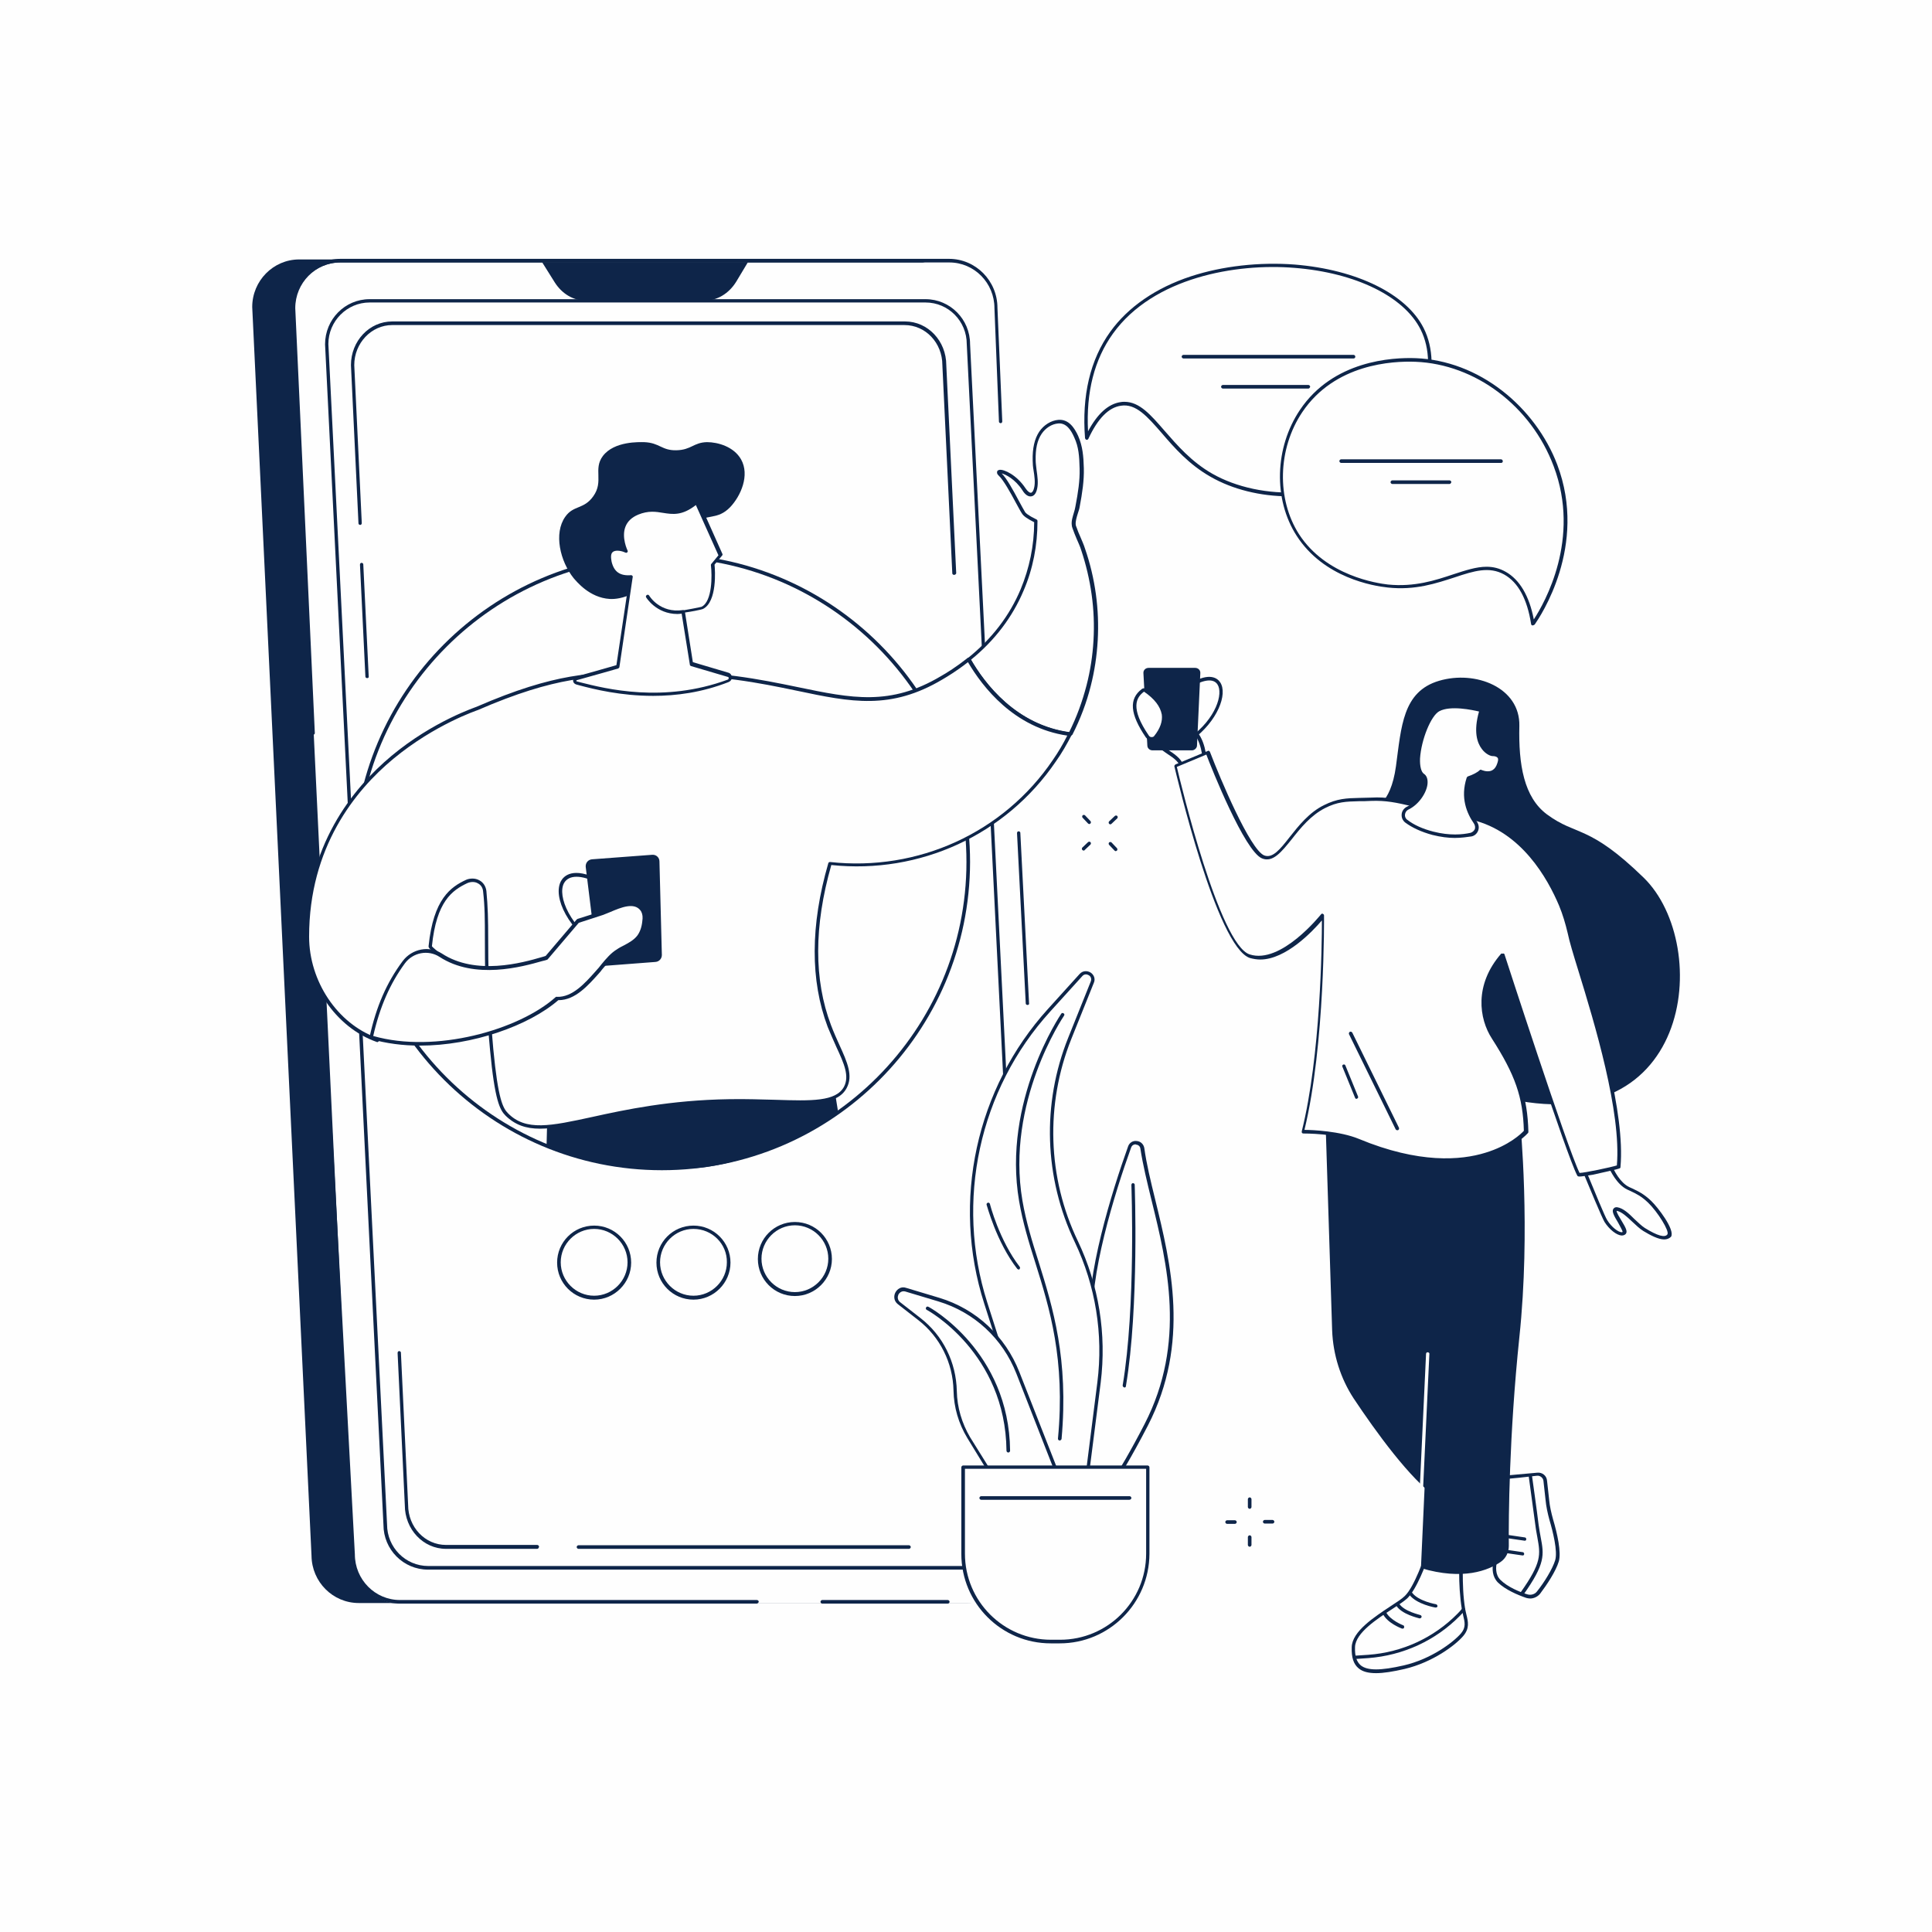 <svg width="500" height="500" viewBox="0 0 500 500" fill="none" xmlns="http://www.w3.org/2000/svg">
<path d="M500 0H0V500H500V0Z" fill="#0E2549"/>
<path d="M500 500H0V0H500V500Z" fill="#FEFEFE"/>
<path d="M287.35 213.351C287.272 213.351 287.116 213.273 287.038 213.195C286.883 213.039 286.883 212.728 287.038 212.572L288.518 211.17C288.674 211.014 288.986 211.014 289.142 211.17C289.297 211.326 289.297 211.637 289.142 211.793L287.662 213.195C287.584 213.273 287.428 213.351 287.35 213.351Z" fill="#0E2549"/>
<path d="M280.418 220.128C280.34 220.128 280.184 220.05 280.106 219.972C279.95 219.816 279.95 219.505 280.106 219.349L281.586 217.947C281.742 217.791 282.053 217.791 282.209 217.947C282.365 218.102 282.365 218.414 282.209 218.57L280.729 219.972C280.651 220.128 280.495 220.128 280.418 220.128Z" fill="#0E2549"/>
<path d="M281.897 213.273C281.82 213.273 281.664 213.195 281.586 213.117L280.184 211.637C280.028 211.482 280.028 211.17 280.184 211.014C280.34 210.858 280.651 210.858 280.807 211.014L282.209 212.494C282.365 212.65 282.365 212.962 282.209 213.117C282.131 213.195 281.975 213.273 281.897 213.273Z" fill="#0E2549"/>
<path d="M288.752 220.284C288.674 220.284 288.518 220.206 288.441 220.128L287.038 218.648C286.883 218.492 286.883 218.18 287.038 218.025C287.194 217.869 287.506 217.869 287.662 218.025L289.064 219.505C289.22 219.66 289.22 219.972 289.064 220.128C288.908 220.206 288.83 220.284 288.752 220.284Z" fill="#0E2549"/>
<path d="M327.31 394.298C327.076 394.298 326.842 394.064 326.842 393.831C326.842 393.597 327.076 393.363 327.31 393.363H329.335C329.568 393.363 329.802 393.597 329.802 393.831C329.802 394.064 329.568 394.298 329.335 394.298H327.31Z" fill="#0E2549"/>
<path d="M317.573 394.376C317.339 394.376 317.105 394.142 317.105 393.909C317.105 393.675 317.339 393.441 317.573 393.441H319.598C319.832 393.441 320.065 393.675 320.065 393.909C320.065 394.142 319.832 394.376 319.598 394.376H317.573Z" fill="#0E2549"/>
<path d="M323.415 390.481C323.181 390.481 322.948 390.248 322.948 390.014V387.989C322.948 387.755 323.181 387.521 323.415 387.521C323.649 387.521 323.882 387.755 323.882 387.989V390.014C323.882 390.248 323.649 390.481 323.415 390.481Z" fill="#0E2549"/>
<path d="M323.415 400.296C323.181 400.296 322.948 400.062 322.948 399.829V397.803C322.948 397.57 323.181 397.336 323.415 397.336C323.649 397.336 323.882 397.57 323.882 397.803V399.829C323.882 400.062 323.649 400.296 323.415 400.296Z" fill="#0E2549"/>
<path d="M355.273 209.223C355.273 209.223 359.869 208.599 361.271 198.317C362.673 188.036 362.985 179 372.41 176.196C381.835 173.391 393.441 177.909 393.208 187.88C392.974 197.85 394.376 206.341 400.374 210.781C408.085 216.467 411.123 213.273 425.378 227.138C443.371 244.664 438.152 297.866 386.197 283.3L355.273 209.223Z" fill="#0E2549"/>
<path d="M368.048 200.421C368.048 200.421 369.606 202.134 372.799 201.511L368.048 200.421Z" fill="#FEFEFE"/>
<path d="M371.475 202.134C368.983 202.134 367.736 200.81 367.736 200.732C367.581 200.576 367.581 200.265 367.736 200.109C367.892 199.953 368.204 199.953 368.36 200.109C368.437 200.187 369.84 201.589 372.722 201.044C372.955 200.966 373.189 201.122 373.267 201.433C373.345 201.667 373.189 201.901 372.877 201.978C372.41 202.056 371.943 202.134 371.475 202.134Z" fill="#0E2549"/>
<path d="M369.216 402.633C369.216 402.633 366.49 410.89 363.842 413.46C361.193 416.031 350.444 420.938 350.288 426.312C350.132 432.544 353.793 433.712 363.53 431.454C370.541 429.818 376.383 425.534 378.486 423.041C380.355 420.86 379.265 418.991 378.875 416.498C378.33 413.382 378.252 410.189 378.252 406.995V401.776L369.216 402.633Z" fill="#FEFEFE"/>
<path d="M369.606 403.022C369.138 404.502 366.646 411.357 364.153 413.694C363.374 414.395 361.972 415.329 360.414 416.342C356.364 418.99 350.833 422.574 350.678 426.235C350.6 428.571 351.067 430.051 352.158 430.986C353.871 432.388 357.299 432.388 363.374 430.986C370.385 429.35 376.071 425.066 378.096 422.729C379.42 421.172 379.109 419.847 378.642 417.978C378.564 417.51 378.408 417.043 378.33 416.498C377.785 413.148 377.629 409.799 377.629 406.917V402.243L369.606 403.022ZM356.13 433.011C354.105 433.011 352.625 432.622 351.612 431.765C350.288 430.675 349.743 428.961 349.821 426.312C349.899 422.184 355.741 418.445 359.947 415.641C361.505 414.628 362.829 413.772 363.53 413.071C366.101 410.656 368.749 402.555 368.827 402.477C368.905 402.321 369.061 402.165 369.216 402.165L378.096 401.387C378.252 401.387 378.33 401.387 378.408 401.464C378.486 401.542 378.564 401.698 378.564 401.776V406.995C378.564 409.799 378.642 413.148 379.187 416.42C379.265 416.887 379.42 417.433 379.498 417.822C379.966 419.692 380.355 421.405 378.719 423.353C376.694 425.767 370.774 430.207 363.53 431.921C360.492 432.622 358.078 433.011 356.13 433.011Z" fill="#0E2549"/>
<path d="M350.678 429.35C350.444 429.35 350.288 429.195 350.21 428.961C350.21 428.727 350.366 428.493 350.6 428.493L354.105 428.26C362.907 427.637 371.086 423.82 377.162 417.666C378.018 416.809 378.408 416.264 378.408 416.264C378.564 416.108 378.875 416.031 379.031 416.186C379.187 416.342 379.265 416.654 379.109 416.809C379.109 416.809 378.642 417.355 377.785 418.212C371.475 424.599 363.141 428.416 354.105 429.117L350.678 429.35Z" fill="#0E2549"/>
<path d="M371.553 416.031C371.32 416.031 366.646 415.174 364.776 412.759C364.621 412.525 364.699 412.292 364.854 412.136C365.088 411.98 365.322 412.058 365.477 412.214C367.113 414.395 371.631 415.174 371.631 415.174C371.865 415.252 372.021 415.407 372.021 415.719C372.021 415.875 371.787 416.031 371.553 416.031Z" fill="#0E2549"/>
<path d="M367.425 418.835H367.347C367.191 418.757 362.673 417.822 361.271 415.407C361.115 415.174 361.193 414.94 361.427 414.784C361.661 414.628 361.894 414.706 362.05 414.94C363.296 417.043 367.503 417.9 367.581 417.978C367.814 418.056 367.97 418.289 367.892 418.523C367.814 418.679 367.659 418.835 367.425 418.835Z" fill="#0E2549"/>
<path d="M362.985 421.483C362.907 421.483 362.907 421.483 362.829 421.483C362.673 421.405 359.012 420.081 357.844 417.588C357.766 417.355 357.844 417.121 358.078 416.965C358.311 416.887 358.545 416.965 358.701 417.199C359.713 419.302 363.141 420.626 363.141 420.626C363.374 420.704 363.452 420.938 363.374 421.172C363.374 421.405 363.219 421.483 362.985 421.483Z" fill="#0E2549"/>
<path d="M390.092 382.303C390.403 382.303 395.077 381.835 397.803 381.602C398.894 381.524 399.829 382.225 399.907 383.315L400.452 388.222C400.608 389.936 400.997 391.65 401.464 393.363C402.321 396.401 403.645 401.698 402.944 404.035C402.165 406.605 399.751 410.189 398.193 412.214C397.492 413.148 396.246 413.538 395.077 413.148C393.052 412.447 389.858 411.201 387.911 409.254C385.029 406.372 388.145 400.763 388.145 400.763L390.092 382.303Z" fill="#FEFEFE"/>
<path d="M390.481 382.692L388.69 400.763C388.69 400.841 388.69 400.919 388.612 400.919C388.612 400.997 385.652 406.216 388.3 408.864C390.17 410.734 393.441 412.058 395.233 412.603C396.168 412.915 397.258 412.603 397.803 411.824C399.673 409.487 401.776 406.06 402.477 403.801C403.178 401.464 401.854 396.245 400.997 393.363C400.53 391.65 400.14 389.858 399.984 388.145L399.439 383.237C399.361 382.458 398.582 381.835 397.803 381.913C393.909 382.38 391.416 382.614 390.481 382.692ZM396.012 413.694C395.7 413.694 395.311 413.616 394.999 413.538C392.74 412.759 389.625 411.435 387.677 409.565C384.717 406.605 387.366 401.387 387.755 400.608L389.625 382.225C389.625 381.991 389.858 381.835 390.092 381.835C390.326 381.835 393.208 381.524 397.803 381.134C399.128 380.978 400.296 381.913 400.374 383.237L400.919 388.145C401.075 389.858 401.464 391.494 401.932 393.208C403.022 396.869 404.113 401.776 403.412 404.113C402.633 406.683 400.296 410.189 398.582 412.447C397.959 413.226 396.947 413.694 396.012 413.694Z" fill="#0E2549"/>
<path d="M393.831 412.837C393.753 412.837 393.675 412.837 393.597 412.759C393.363 412.603 393.363 412.37 393.519 412.136C399.05 404.346 398.66 402.321 397.881 397.959C397.725 397.024 397.492 395.934 397.336 394.61C396.869 391.26 395.622 382.069 395.622 381.991C395.622 381.757 395.778 381.524 396.012 381.524C396.246 381.524 396.479 381.679 396.479 381.913C396.479 381.991 397.803 391.26 398.193 394.61C398.349 395.856 398.582 396.947 398.738 397.881C399.595 402.399 399.984 404.658 394.22 412.759C394.142 412.759 393.987 412.837 393.831 412.837Z" fill="#0E2549"/>
<path d="M394.61 398.738L389.235 397.959C389.001 397.959 388.846 397.725 388.846 397.492C388.846 397.258 389.079 397.102 389.313 397.102L394.61 397.881C394.843 397.881 394.999 398.115 394.999 398.349C394.999 398.582 394.843 398.738 394.61 398.738Z" fill="#0E2549"/>
<path d="M394.065 402.555L388.69 401.776C388.456 401.776 388.3 401.542 388.3 401.309C388.3 401.075 388.534 400.919 388.768 400.919L394.065 401.698C394.298 401.698 394.454 401.932 394.454 402.165C394.454 402.399 394.298 402.555 394.065 402.555Z" fill="#0E2549"/>
<path d="M388.3 404.269C385.185 406.372 378.719 409.098 367.736 405.826L372.799 294.516L393.441 290.544C393.441 290.544 396.168 318.196 393.208 346.082C390.559 371.475 390.403 393.13 390.481 400.062C390.481 401.776 389.702 403.334 388.3 404.269Z" fill="#0E2549"/>
<path d="M392.507 287.428L343.044 290.232L344.758 344.29C344.991 350.6 346.939 356.753 350.366 361.972C355.974 370.385 364.932 382.848 371.943 387.677C383.081 395.389 392.507 287.428 392.507 287.428Z" fill="#0E2549"/>
<path d="M367.892 385.886C367.659 385.886 367.425 385.652 367.425 385.418L369.061 350.366C369.061 350.132 369.294 349.899 369.528 349.977C369.762 349.977 369.995 350.21 369.917 350.444L368.282 385.496C368.36 385.73 368.126 385.886 367.892 385.886Z" fill="#FEFEFE"/>
<path d="M311.341 198.785C311.653 198.707 311.887 198.473 311.887 198.084C311.887 196.37 311.497 191.151 308.615 188.814C305.11 185.932 302.15 179.311 299.969 180.012C297.866 180.636 302.539 186.4 301.994 187.023C301.449 187.646 300.358 185.465 299.19 183.362C298.021 181.259 299.034 180.791 297.398 180.869C295.062 181.025 293.504 181.415 296.619 188.347C299.579 194.968 305.421 194.734 306.2 199.096C306.278 199.486 306.59 199.72 306.979 199.642L311.341 198.785Z" fill="#FEFEFE"/>
<path d="M297.788 181.337C297.71 181.337 297.554 181.337 297.398 181.337C296.464 181.415 295.763 181.492 295.451 181.96C294.984 182.739 295.451 184.764 296.931 188.113C298.411 191.463 300.67 192.943 302.617 194.267C304.487 195.513 306.122 196.682 306.512 198.941C306.512 199.019 306.59 199.096 306.59 199.096C306.668 199.096 306.668 199.174 306.746 199.096L311.186 198.24C311.263 198.24 311.341 198.084 311.341 198.006C311.341 196.448 310.952 191.307 308.226 189.048C306.668 187.802 305.266 185.854 304.019 184.141C302.539 182.116 300.981 180.012 300.047 180.246C299.891 180.324 299.891 180.324 299.813 180.402C299.579 181.103 300.592 182.972 301.371 184.297C302.306 186.01 302.695 186.633 302.306 187.101C302.15 187.334 301.916 187.412 301.682 187.334C300.981 187.257 300.28 186.088 299.034 183.829L298.8 183.362C298.333 182.427 298.177 181.804 298.099 181.415C298.099 181.337 298.021 181.181 298.021 181.103C297.944 181.337 297.866 181.337 297.788 181.337ZM306.746 200.109C306.512 200.109 306.278 200.031 306.122 199.875C305.889 199.72 305.733 199.408 305.655 199.174C305.344 197.305 303.941 196.292 302.15 195.124C300.203 193.8 297.71 192.086 296.152 188.581C294.438 184.764 294.049 182.661 294.672 181.57C295.217 180.636 296.386 180.558 297.32 180.48C298.489 180.402 298.8 180.558 298.956 181.492C299.034 181.882 299.112 182.427 299.579 183.206L299.813 183.673C300.28 184.452 300.826 185.543 301.293 186.166C301.137 185.777 300.826 185.309 300.67 184.92C299.501 182.817 298.723 181.259 299.112 180.246C299.268 179.935 299.501 179.701 299.891 179.545C301.449 179.078 302.929 181.103 304.876 183.751C306.122 185.387 307.525 187.334 308.927 188.503C311.887 190.918 312.354 196.059 312.354 198.084C312.354 198.629 311.964 199.096 311.419 199.174L306.979 200.031C306.901 200.109 306.823 200.109 306.746 200.109Z" fill="#0E2549"/>
<path d="M415.875 301.215C416.186 301.137 416.498 301.293 416.654 301.605C417.199 302.929 418.835 306.278 421.327 307.525C423.119 308.381 424.677 308.927 426.858 311.03C429.039 313.055 432.778 318.43 431.921 319.754C430.986 321.312 427.87 319.754 425.456 318.274C423.041 316.794 420.704 313.367 418.367 312.977C416.031 312.588 420.938 318.196 420.237 319.053C419.536 319.91 417.043 318.663 415.407 316.015C414.784 315.002 410.967 305.811 409.877 303.007C409.721 302.617 409.955 302.15 410.422 302.072L415.875 301.215Z" fill="#FEFEFE"/>
<path d="M418.289 312.432C418.367 312.432 418.445 312.432 418.523 312.432C420.081 312.666 421.561 314.068 422.963 315.47C423.898 316.327 424.833 317.261 425.689 317.807C428.961 319.832 430.908 320.377 431.531 319.442C432.077 318.585 429.039 313.678 426.546 311.263C424.755 309.55 423.43 308.927 421.95 308.226C421.639 308.07 421.405 307.992 421.094 307.836C418.445 306.512 416.809 303.162 416.186 301.76C416.108 301.682 416.031 301.605 415.953 301.605L410.578 302.461C410.5 302.461 410.422 302.539 410.422 302.617C410.422 302.617 410.344 302.695 410.422 302.851C412.759 308.537 415.407 315.002 415.953 315.781C417.121 317.651 418.757 318.819 419.614 318.897C419.769 318.897 419.847 318.897 419.925 318.819C419.925 318.43 419.146 317.183 418.757 316.404C417.666 314.613 417.121 313.522 417.51 312.899C417.666 312.666 417.9 312.432 418.289 312.432ZM430.675 320.766C429.195 320.766 427.091 319.676 425.3 318.585C424.287 317.962 423.353 317.028 422.418 316.171C421.094 314.924 419.692 313.6 418.445 313.367C418.367 313.367 418.367 313.367 418.367 313.367C418.367 313.834 419.146 315.08 419.614 315.859C420.704 317.651 421.249 318.663 420.782 319.286C420.626 319.52 420.237 319.754 419.692 319.754C418.367 319.676 416.498 318.196 415.252 316.249C414.628 315.236 411.123 306.823 409.643 303.24C409.487 302.929 409.565 302.539 409.721 302.228C409.877 301.916 410.189 301.682 410.5 301.682L415.875 300.826C416.42 300.748 416.887 300.981 417.121 301.527C417.666 302.851 419.224 306.045 421.639 307.213C421.95 307.369 422.184 307.447 422.496 307.602C423.976 308.303 425.456 309.005 427.325 310.796C429.039 312.432 433.557 318.274 432.466 320.065C431.999 320.533 431.376 320.766 430.675 320.766Z" fill="#0E2549"/>
<path d="M367.035 208.522C362.595 207.509 359.402 206.574 354.884 206.808C349.743 207.119 347.095 206.574 342.81 208.677C334.787 212.65 331.594 223.633 326.92 221.686C322.246 219.738 312.588 194.656 312.588 194.656L304.175 198.162C304.175 198.162 314.847 244.586 323.415 247.391C331.983 250.195 342.343 236.875 342.343 236.875C342.343 236.875 342.733 270.525 337.124 292.88C337.124 292.88 345.926 292.803 351.612 295.217C382.069 307.836 394.999 292.88 394.999 292.88C394.843 284.234 392.896 278.314 386.665 268.656C383.237 263.359 382.303 254.868 389.001 247.157C389.001 247.157 405.437 297.944 408.475 303.864C408.709 304.253 418.835 301.994 418.835 301.76C420.47 283.533 408.007 249.572 406.138 241.393C405.593 238.9 404.892 236.408 403.879 234.071C400.763 226.749 393.909 214.675 381.056 211.559L367.035 208.522Z" fill="#FEFEFE"/>
<path d="M389.001 246.767H389.079C389.235 246.767 389.391 246.923 389.391 247.079C389.547 247.546 405.515 296.853 408.786 303.552C410.033 303.552 417.043 302.072 418.445 301.605C419.614 287.74 412.681 264.839 408.475 251.207C407.151 246.923 406.138 243.574 405.749 241.626C405.125 238.978 404.424 236.641 403.49 234.382C400.53 227.372 393.753 215.22 380.978 212.183L366.88 208.989C366.256 208.833 365.711 208.755 365.166 208.599C361.505 207.743 358.701 207.119 354.806 207.275C353.638 207.353 352.625 207.353 351.69 207.353C348.341 207.431 346.082 207.509 342.888 209.145C339.227 211.014 336.579 214.286 334.32 217.168C331.672 220.439 329.413 223.321 326.608 222.153C322.091 220.284 313.522 198.785 312.198 195.28L304.565 198.473C305.577 202.835 315.625 244.508 323.415 247.001C331.516 249.649 341.72 236.797 341.876 236.641C341.954 236.485 342.187 236.408 342.343 236.485C342.499 236.563 342.655 236.719 342.655 236.875C342.655 237.186 342.966 270.291 337.592 292.413C339.617 292.413 346.783 292.725 351.69 294.75C367.269 301.215 378.096 300.28 384.406 298.333C390.559 296.464 393.753 293.348 394.376 292.647C394.142 283.923 392.117 278.159 386.119 268.811C382.77 263.67 381.446 254.868 388.534 246.767C388.768 246.845 388.924 246.767 389.001 246.767ZM408.786 304.487C408.319 304.487 408.241 304.331 408.163 304.175C405.281 298.567 391.027 254.713 388.923 248.092C382.77 255.647 384.094 263.748 387.132 268.422C393.286 277.925 395.311 283.923 395.544 292.88C395.544 292.958 395.544 293.114 395.467 293.192C395.311 293.348 392.117 297.087 385.029 299.19C378.564 301.215 367.503 302.15 351.612 295.607C346.004 293.27 337.358 293.348 337.28 293.348C337.124 293.348 337.046 293.27 336.968 293.192C336.89 293.114 336.89 292.958 336.89 292.803C341.798 273.173 342.109 244.431 342.109 238.199C339.773 240.925 332.84 248.325 326.141 248.325C325.284 248.325 324.35 248.169 323.493 247.936C314.847 245.132 304.409 200.265 303.941 198.395C303.864 198.162 304.019 198.006 304.175 197.85L312.588 194.345C312.665 194.267 312.821 194.267 312.899 194.345C312.977 194.423 313.133 194.501 313.133 194.579C315.781 201.511 323.493 219.816 327.154 221.374C329.335 222.231 331.282 219.816 333.775 216.623C336.112 213.663 338.838 210.235 342.655 208.366C346.082 206.652 348.497 206.574 351.846 206.496C352.781 206.496 353.793 206.418 354.884 206.418C358.857 206.185 361.894 206.886 365.477 207.743C366.023 207.898 366.568 207.976 367.191 208.132L381.29 211.326C394.454 214.441 401.387 226.904 404.424 234.071C405.359 236.33 406.138 238.744 406.683 241.471C407.073 243.418 408.085 246.767 409.41 250.974C413.616 264.839 420.626 287.973 419.38 301.994C419.38 302.384 419.38 302.384 416.732 303.007C415.329 303.318 413.616 303.708 412.214 304.019C410.266 304.331 409.254 304.487 408.786 304.487Z" fill="#0E2549"/>
<path d="M361.583 292.491C361.427 292.491 361.271 292.413 361.193 292.257L349.12 267.643C349.042 267.409 349.12 267.176 349.354 267.02C349.587 266.942 349.821 267.02 349.977 267.253L362.05 291.868C362.128 292.102 362.05 292.335 361.816 292.491C361.739 292.491 361.661 292.491 361.583 292.491Z" fill="#0E2549"/>
<path d="M351.067 284.39C350.911 284.39 350.756 284.312 350.678 284.079L347.406 276.055C347.328 275.822 347.406 275.588 347.64 275.51C347.874 275.432 348.107 275.51 348.185 275.744L351.457 283.767C351.535 284.001 351.457 284.234 351.223 284.312C351.145 284.312 351.067 284.39 351.067 284.39Z" fill="#0E2549"/>
<path d="M308.459 194.189H298.255C297.554 194.189 296.931 193.644 296.931 192.943L295.918 174.248C295.84 173.469 296.464 172.846 297.243 172.846H309.316C310.095 172.846 310.718 173.469 310.64 174.248L309.783 192.943C309.783 193.566 309.16 194.189 308.459 194.189Z" fill="#0E2549"/>
<path d="M308.303 191.619C308.148 191.619 307.992 191.541 307.914 191.463C307.758 191.229 307.836 190.995 307.992 190.84C314.691 186.01 316.638 179.467 315.08 177.13C314.068 175.573 311.653 175.806 308.459 177.676C308.226 177.831 307.992 177.754 307.836 177.52C307.68 177.286 307.758 177.053 307.992 176.897C313.211 173.781 315.158 175.65 315.781 176.585C317.806 179.623 315.08 186.711 308.459 191.541C308.459 191.541 308.381 191.619 308.303 191.619Z" fill="#0E2549"/>
<path d="M296.931 190.606C292.335 183.829 293.192 180.636 295.763 178.61C295.918 178.455 296.152 178.455 296.308 178.61C301.371 182.116 302.617 186.166 298.956 190.684C298.489 191.385 297.398 191.307 296.931 190.606Z" fill="#FEFEFE"/>
<path d="M296.074 179C294.049 180.48 292.413 183.206 297.32 190.372C297.476 190.606 297.71 190.762 298.021 190.762C298.333 190.762 298.567 190.684 298.723 190.45C300.28 188.503 300.904 186.633 300.67 184.92C300.28 182.817 298.8 180.869 296.074 179ZM298.021 191.619C297.944 191.619 297.944 191.619 298.021 191.619C297.398 191.619 296.931 191.307 296.542 190.84C292.413 184.764 292.102 180.869 295.529 178.299C295.84 178.065 296.23 178.065 296.619 178.299C299.579 180.324 301.215 182.505 301.527 184.842C301.838 186.867 301.059 188.892 299.424 191.073C299.034 191.385 298.489 191.619 298.021 191.619Z" fill="#0E2549"/>
<path d="M368.282 200.654C365.166 198.473 368.749 185.465 372.254 183.596C375.837 181.648 383.315 183.751 383.315 183.751C380.511 192.865 385.496 195.124 386.197 195.124C386.898 195.124 389.079 195.28 387.755 198.24C386.353 201.2 383.237 199.564 383.237 199.564C382.614 200.109 381.446 200.732 379.966 201.277C378.252 206.418 380.121 210.469 381.757 212.728C382.614 213.896 381.991 215.532 380.589 215.844C378.408 216.389 374.981 216.7 370.696 215.532C367.425 214.675 365.244 213.507 363.842 212.416C362.673 211.482 362.829 209.612 364.231 209.067C367.97 207.431 370.385 202.056 368.282 200.654Z" fill="#FEFEFE"/>
<path d="M368.515 200.265C369.216 200.732 369.528 201.589 369.45 202.757C369.294 205.016 367.269 208.21 364.465 209.534C363.998 209.768 363.686 210.235 363.608 210.781C363.53 211.326 363.764 211.871 364.231 212.183C365.945 213.507 368.204 214.519 370.93 215.22C375.214 216.311 378.486 215.999 380.589 215.532C381.056 215.376 381.446 215.065 381.679 214.597C381.835 214.13 381.757 213.585 381.446 213.117C379.654 210.547 377.863 206.496 379.576 201.277C379.654 201.122 379.732 201.044 379.81 200.966C381.212 200.499 382.38 199.875 382.926 199.33C383.081 199.174 383.237 199.174 383.393 199.252C383.393 199.252 384.717 199.875 385.886 199.486C386.509 199.252 386.976 198.785 387.288 198.084C387.677 197.149 387.833 196.526 387.599 196.136C387.366 195.825 386.898 195.669 386.197 195.669C385.808 195.669 384.484 195.202 383.471 193.8C382.303 192.242 381.29 189.36 382.77 184.141C381.134 183.751 375.37 182.505 372.488 184.063C370.307 185.231 367.814 191.463 367.503 196.292C367.425 198.317 367.814 199.797 368.515 200.265ZM376.46 216.856C374.825 216.856 372.877 216.623 370.696 216.077C367.814 215.298 365.478 214.208 363.686 212.884C362.985 212.338 362.673 211.559 362.751 210.703C362.829 209.846 363.374 209.145 364.153 208.755C366.646 207.587 368.437 204.705 368.671 202.757C368.749 202.212 368.671 201.511 368.126 201.122C367.113 200.421 366.646 198.707 366.724 196.214C366.957 191.541 369.45 184.686 372.176 183.284C375.837 181.337 383.237 183.362 383.549 183.44C383.627 183.44 383.783 183.518 383.783 183.673C383.86 183.751 383.86 183.907 383.783 183.985C382.303 188.97 383.159 191.697 384.172 193.176C385.029 194.423 386.119 194.812 386.275 194.812C387.599 194.812 388.145 195.28 388.456 195.747C388.846 196.448 388.768 197.383 388.222 198.551C387.755 199.486 387.132 200.109 386.275 200.421C385.107 200.81 383.86 200.421 383.393 200.265C382.692 200.81 381.679 201.355 380.433 201.823C378.875 206.574 380.589 210.313 382.225 212.65C382.692 213.351 382.848 214.208 382.536 214.987C382.225 215.766 381.602 216.311 380.823 216.467C379.654 216.623 378.252 216.856 376.46 216.856Z" fill="#0E2549"/>
<path d="M281.196 113.258C280.573 105.702 281.196 94.953 287.662 85.995C305.577 61.147 357.844 64.808 368.048 85.06C373.189 95.342 367.659 110.142 359.324 118.243C347.017 130.316 326.219 130.16 313.522 122.916C301.449 116.062 297.71 103.209 289.998 104.456C285.714 105.157 282.91 109.752 281.196 113.258Z" fill="#FEFEFE"/>
<path d="M291.011 103.988C294.906 103.988 297.788 107.338 301.371 111.466C304.642 115.205 308.303 119.489 313.756 122.605C326.063 129.615 346.861 129.849 359.012 118.009C367.113 110.064 372.722 95.342 367.659 85.294C363.374 76.725 350.833 70.572 335.021 69.325C319.832 68.079 298.489 71.818 288.051 86.306C283.222 93.005 281.041 101.496 281.586 111.622C284.001 107.104 286.805 104.533 289.998 104.066C290.31 103.988 290.699 103.988 291.011 103.988ZM333.541 128.447C326.219 128.447 318.975 126.655 313.289 123.384C307.68 120.19 303.941 115.906 300.67 112.089C296.931 107.805 293.971 104.378 290.076 105.001C286.883 105.468 284.079 108.35 281.664 113.569C281.586 113.725 281.352 113.881 281.196 113.803C280.963 113.803 280.885 113.569 280.807 113.413C279.95 102.352 282.131 93.083 287.35 85.839C291.946 79.452 299.19 74.466 308.226 71.507C316.327 68.858 325.907 67.768 335.099 68.469C351.223 69.793 363.997 76.102 368.437 84.904C373.734 95.42 368.126 110.375 359.558 118.632C353.793 124.241 345.615 127.746 336.501 128.369C335.566 128.369 334.554 128.447 333.541 128.447Z" fill="#0E2549"/>
<path d="M350.288 92.772H306.278C306.045 92.772 305.811 92.538 305.811 92.304C305.811 92.07 306.045 91.837 306.278 91.837H350.288C350.522 91.837 350.756 92.07 350.756 92.304C350.756 92.616 350.522 92.772 350.288 92.772Z" fill="#0E2549"/>
<path d="M338.604 100.561H316.482C316.249 100.561 316.015 100.327 316.015 100.093C316.015 99.86 316.249 99.626 316.482 99.626H338.604C338.838 99.626 339.072 99.86 339.072 100.093C338.994 100.327 338.838 100.561 338.604 100.561Z" fill="#0E2549"/>
<path d="M396.635 161.396C397.725 159.838 410.344 141.455 402.477 120.424C396.947 105.702 382.77 93.784 366.334 93.161C363.53 93.083 346.082 92.382 336.657 106.325C330.347 115.75 329.646 128.836 335.8 138.417C343.122 149.79 357.065 151.425 359.09 151.581C373.578 153.061 381.524 143.714 389.469 148.232C394.298 151.036 396.012 157.19 396.635 161.396Z" fill="#FEFEFE"/>
<path d="M384.717 146.674C386.431 146.674 388.067 147.063 389.702 147.998C393.286 150.023 395.778 154.23 396.947 160.305C399.751 156.021 409.176 139.43 402.088 120.657C396.246 105.079 381.835 94.251 366.334 93.628C360.336 93.395 345.459 94.174 337.046 106.637C330.659 116.14 330.347 129.148 336.189 138.261C343.2 149.089 356.52 150.958 359.168 151.27C366.101 151.971 371.475 150.179 376.149 148.621C379.265 147.609 382.069 146.674 384.717 146.674ZM396.635 161.863H396.557C396.401 161.785 396.246 161.707 396.246 161.474C395.233 155.009 392.896 150.724 389.313 148.699C385.418 146.518 381.446 147.764 376.538 149.4C371.709 150.958 366.256 152.828 359.168 152.049C355.429 151.659 342.577 149.556 335.566 138.651C329.491 129.226 329.88 115.828 336.423 106.091C344.991 93.317 360.259 92.46 366.412 92.694C374.357 93.005 382.147 95.965 388.846 101.184C395.155 106.091 400.218 112.868 403.022 120.268C410.967 141.299 398.582 159.604 397.18 161.63C396.947 161.785 396.791 161.863 396.635 161.863Z" fill="#0E2549"/>
<path d="M388.456 119.801H347.095C346.861 119.801 346.627 119.567 346.627 119.333C346.627 119.1 346.861 118.866 347.095 118.866H388.456C388.69 118.866 388.923 119.1 388.923 119.333C388.923 119.645 388.768 119.801 388.456 119.801Z" fill="#0E2549"/>
<path d="M375.136 125.253H360.336C360.103 125.253 359.869 125.019 359.869 124.786C359.869 124.552 360.103 124.318 360.336 124.318H375.136C375.37 124.318 375.604 124.552 375.604 124.786C375.526 125.019 375.37 125.253 375.136 125.253Z" fill="#0E2549"/>
<path d="M92.849 414.862H250.351C257.049 414.862 262.502 409.332 262.502 402.555L247.079 79.452C247.079 72.675 241.626 67.144 234.928 67.144H77.426C70.728 67.144 65.275 72.675 65.275 79.452L80.62 402.633C80.698 409.41 86.15 414.862 92.849 414.862Z" fill="#0E2549"/>
<path d="M103.521 414.94H261.022C267.721 414.94 273.173 409.487 273.173 402.711L257.828 80.153C257.828 73.376 252.376 67.923 245.677 67.923H88.098C81.399 67.923 75.946 73.376 75.946 80.153L91.369 402.711C91.369 409.487 96.822 414.94 103.521 414.94Z" fill="#FEFEFE"/>
<path d="M245.287 415.018H212.806C212.572 415.018 212.338 414.784 212.338 414.551C212.338 414.317 212.572 414.083 212.806 414.083H245.287C245.521 414.083 245.755 414.317 245.755 414.551C245.755 414.784 245.521 415.018 245.287 415.018Z" fill="#0E2549"/>
<path d="M195.825 415.018H103.521C96.588 415.018 90.98 409.332 90.98 402.321L85.138 293.114C85.138 292.88 85.294 292.647 85.527 292.647C85.761 292.647 85.995 292.803 85.995 293.036L91.837 402.243C91.837 408.786 97.056 414.083 103.521 414.083H195.903C196.136 414.083 196.37 414.317 196.37 414.551C196.292 414.784 196.059 415.018 195.825 415.018Z" fill="#0E2549"/>
<path d="M81.087 190.139C80.854 190.139 80.62 189.983 80.62 189.749L75.557 79.685C75.557 72.675 81.165 66.989 88.098 66.989H245.599C252.532 66.989 258.14 72.675 258.14 79.685L259.386 109.051C259.386 109.285 259.23 109.519 258.997 109.519C258.763 109.519 258.529 109.363 258.529 109.129L257.361 79.763C257.361 73.22 252.142 67.923 245.677 67.923H88.098C81.633 67.923 76.414 73.22 76.414 79.763L81.477 189.749C81.477 189.905 81.321 190.139 81.087 190.139Z" fill="#0E2549"/>
<path d="M110.765 405.749H254.635C260.788 405.749 265.696 400.763 265.696 394.532L250.506 89.033C250.506 82.879 245.521 77.816 239.445 77.816H95.653C89.5 77.816 84.593 82.801 84.593 89.033L99.704 394.532C99.704 400.763 104.689 405.749 110.765 405.749Z" fill="#FEFEFE"/>
<path d="M95.653 78.283C89.811 78.283 84.982 83.113 84.982 89.033L100.171 394.532C100.171 400.452 104.923 405.281 110.843 405.281H254.713C260.555 405.281 265.384 400.452 265.384 394.532L250.195 89.033C250.195 83.113 245.443 78.283 239.523 78.283H95.653ZM254.635 406.216H110.765C104.378 406.216 99.237 400.997 99.237 394.61L84.125 89.111C84.125 82.645 89.266 77.426 95.653 77.426H239.523C245.911 77.426 251.052 82.645 251.052 89.033L266.241 394.532C266.163 400.997 261.022 406.216 254.635 406.216Z" fill="#0E2549"/>
<path d="M95.03 175.495C94.797 175.495 94.563 175.339 94.563 175.105L93.161 146.129C93.161 145.895 93.317 145.661 93.55 145.661C93.784 145.661 94.018 145.817 94.018 146.051L95.42 175.027C95.498 175.261 95.342 175.495 95.03 175.495Z" fill="#0E2549"/>
<path d="M246.923 148.777C246.69 148.777 246.456 148.621 246.456 148.388L243.885 94.485C243.885 88.721 239.523 84.125 234.071 84.125H101.496C96.121 84.125 91.681 88.799 91.681 94.485L93.628 135.379C93.628 135.613 93.472 135.847 93.239 135.847C93.005 135.847 92.772 135.691 92.772 135.457L90.824 94.485C90.824 88.254 95.576 83.191 101.496 83.191H234.227C240.146 83.191 244.898 88.254 244.898 94.485L247.468 148.388C247.391 148.543 247.235 148.777 246.923 148.777Z" fill="#0E2549"/>
<path d="M258.296 343.434C258.062 343.434 257.828 343.278 257.828 343.044L255.647 297.632C255.647 297.398 255.803 297.165 256.037 297.165C256.27 297.165 256.504 297.32 256.504 297.554L258.685 342.966C258.763 343.278 258.529 343.434 258.296 343.434Z" fill="#FEFEFE"/>
<path d="M235.239 400.841H149.712C149.478 400.841 149.244 400.608 149.244 400.374C149.244 400.14 149.478 399.907 149.712 399.907H235.239C235.473 399.907 235.706 400.14 235.706 400.374C235.706 400.608 235.473 400.841 235.239 400.841Z" fill="#0E2549"/>
<path d="M139.04 400.841H115.439C109.519 400.841 104.767 395.778 104.767 389.547L102.898 350.132C102.898 349.899 103.053 349.665 103.287 349.665C103.521 349.665 103.754 349.821 103.754 350.055L105.624 389.469C105.624 395.233 109.986 399.829 115.439 399.829H139.04C139.274 399.829 139.508 400.062 139.508 400.296C139.43 400.608 139.274 400.841 139.04 400.841Z" fill="#0E2549"/>
<path d="M193.566 67.846L190.528 72.909C188.659 75.946 185.621 77.816 182.271 77.816H151.659C148.388 77.816 145.428 76.024 143.558 73.064L140.287 67.846H193.566Z" fill="#0E2549"/>
<path d="M265.929 260.087C265.696 260.087 265.462 259.931 265.462 259.698L263.203 215.61C263.203 215.376 263.359 215.143 263.592 215.143C263.826 215.143 264.06 215.298 264.06 215.532L266.319 259.62C266.397 259.854 266.241 260.087 265.929 260.087Z" fill="#0E2549"/>
<path d="M250.584 223.166C250.584 266.942 215.065 302.461 171.288 302.461C127.512 302.461 91.993 266.942 91.993 223.166C91.993 179.389 127.512 143.87 171.288 143.87C215.065 143.87 250.584 179.311 250.584 223.166Z" fill="#FEFEFE"/>
<path d="M171.288 144.259C127.824 144.259 92.46 179.623 92.46 223.088C92.46 266.552 127.824 301.916 171.288 301.916C214.753 301.916 250.117 266.552 250.117 223.088C250.117 179.701 214.753 144.259 171.288 144.259ZM171.288 302.851C127.356 302.851 91.525 267.098 91.525 223.088C91.525 179.156 127.278 143.325 171.288 143.325C215.22 143.325 251.052 179.078 251.052 223.088C250.974 267.098 215.22 302.851 171.288 302.851Z" fill="#0E2549"/>
<path d="M215.376 278.314L141.689 282.443C141.689 282.443 141.689 288.908 141.455 296.308C151.971 301.449 163.655 302.461 176.118 302.461C191.151 302.461 205.016 295.217 216.934 287.973L215.376 278.314Z" fill="#0E2549"/>
<path d="M277.847 135.847C277.691 134.367 278.548 132.653 278.86 131.173C279.483 127.902 280.106 124.552 279.95 121.281C279.872 118.321 279.716 115.672 278.548 113.024C277.691 111.232 276.367 108.895 273.874 109.129C272.005 109.285 270.369 110.453 269.357 112.011C267.954 114.114 267.643 116.685 267.721 119.177C267.799 121.436 268.578 124.163 268.11 126.344C267.565 128.68 266.241 128.447 265.072 126.655C262.112 122.06 257.205 121.203 258.919 122.838C260.632 124.474 263.748 130.939 264.917 132.731C265.306 133.354 266.63 134.133 268.11 134.912C268.11 139.118 267.565 145.661 264.605 152.75C261.022 161.162 255.414 167.004 250.74 170.743C254.557 177.364 262.814 188.269 276.99 190.061C279.015 186.088 280.573 181.882 281.664 177.52C283.611 169.808 284.078 161.785 282.988 153.918C282.443 149.945 281.508 146.051 280.262 142.234C279.639 140.287 278.704 138.495 278.003 136.548C277.925 136.236 277.925 136.002 277.847 135.847Z" fill="#FEFEFE"/>
<path d="M251.285 170.743C254.946 177.13 263.047 187.568 276.679 189.515C278.626 185.621 280.106 181.57 281.196 177.364C283.144 169.808 283.611 161.707 282.521 153.918C281.975 149.945 281.041 146.051 279.794 142.312C279.483 141.299 279.015 140.365 278.626 139.43C278.236 138.495 277.847 137.56 277.535 136.626C277.458 136.392 277.38 136.158 277.38 135.925C277.224 134.834 277.613 133.744 277.925 132.653C278.081 132.108 278.236 131.64 278.314 131.095C279.015 127.434 279.483 124.396 279.405 121.281C279.327 118.087 279.171 115.672 278.003 113.18C277.224 111.388 275.978 109.363 273.797 109.597C272.161 109.752 270.603 110.765 269.59 112.245C268.422 113.959 267.954 116.217 268.032 119.177C268.032 119.956 268.188 120.813 268.266 121.67C268.5 123.306 268.733 124.942 268.422 126.422C268.11 127.979 267.409 128.369 266.942 128.447C266.163 128.603 265.306 128.057 264.605 126.889C262.736 124.007 260.243 122.761 259.23 122.527C260.477 123.695 262.268 126.967 263.67 129.615C264.293 130.784 264.917 131.874 265.228 132.419C265.384 132.731 266.007 133.354 268.266 134.445C268.422 134.523 268.5 134.678 268.5 134.834C268.5 141.143 267.331 147.219 264.917 152.828C262.035 159.682 257.439 165.758 251.285 170.743ZM276.99 190.45C262.424 188.581 254.089 177.442 250.351 170.899C250.273 170.743 250.273 170.432 250.428 170.354C256.66 165.368 261.256 159.371 264.138 152.516C266.397 147.063 267.643 141.221 267.643 135.146C265.929 134.289 264.917 133.588 264.527 132.965C264.138 132.419 263.592 131.329 262.891 130.083C261.567 127.59 259.698 124.241 258.529 123.15C258.374 122.994 257.906 122.605 258.062 122.06C258.062 121.904 258.218 121.67 258.685 121.592C259.854 121.436 263.125 122.916 265.384 126.344C266.007 127.278 266.552 127.59 266.864 127.512C267.176 127.434 267.487 126.967 267.643 126.188C267.954 124.864 267.721 123.228 267.487 121.748C267.331 120.891 267.253 119.956 267.253 119.177C267.176 116.062 267.721 113.569 268.967 111.7C270.136 109.986 272.005 108.818 273.874 108.662C276.601 108.428 278.081 110.765 279.015 112.79C280.184 115.439 280.418 118.087 280.495 121.203C280.573 124.396 280.106 127.512 279.405 131.251C279.327 131.796 279.093 132.341 278.938 132.887C278.626 133.899 278.314 134.912 278.392 135.769C278.392 135.925 278.47 136.158 278.548 136.314C278.86 137.249 279.249 138.184 279.639 139.04C280.028 139.975 280.495 140.988 280.807 142C282.131 145.817 283.066 149.79 283.611 153.762C284.702 161.63 284.234 169.886 282.287 177.52C281.196 181.882 279.561 186.166 277.535 190.139C277.302 190.294 277.146 190.45 276.99 190.45Z" fill="#0E2549"/>
<path d="M250.74 170.665C247.78 173.08 245.21 174.56 243.807 175.417C221.218 188.814 207.509 173.469 170.509 174.404C156.956 174.794 147.687 172.846 123.617 183.284C123.617 183.284 79.685 197.383 79.685 242.405C79.685 255.024 88.02 265.696 97.835 269.123C106.559 258.14 109.441 251.908 116.217 249.26C116.14 248.715 111.388 245.521 111.466 244.976C112.634 233.525 116.529 230.254 120.969 228.151C122.994 227.216 125.409 228.384 125.643 230.566C126.655 240.38 125.253 248.169 127.434 271.538C128.68 285.091 130.083 287.116 131.407 288.441C139.975 297.165 154.697 285.481 188.97 284.935C205.25 284.702 215.999 287.116 219.037 281.508C221.218 277.458 217.557 272.628 214.909 265.618C211.637 256.894 209.301 243.418 215.065 223.477C237.888 225.97 260.321 215.766 273.173 196.915C274.731 194.656 276.055 192.398 277.224 189.983C262.814 188.191 254.557 177.286 250.74 170.665Z" fill="#FEFEFE"/>
<path d="M122.293 227.372C122.916 227.372 123.539 227.528 124.085 227.839C125.097 228.384 125.721 229.397 125.876 230.566C126.266 234.616 126.344 238.199 126.344 242.795C126.344 249.416 126.422 257.75 127.668 271.538C128.914 284.546 130.16 286.805 131.485 288.129C136.08 292.803 142.546 291.401 153.295 289.064C161.785 287.194 173.391 284.702 188.737 284.468C193.099 284.39 197.071 284.546 200.576 284.624C210.079 284.935 216.311 285.091 218.414 281.274C219.894 278.47 218.414 275.199 216.467 270.992C215.766 269.434 214.987 267.643 214.208 265.773C209.69 253.778 209.69 239.523 214.364 223.399C214.442 223.166 214.597 223.088 214.831 223.088C237.576 225.58 259.698 215.532 272.472 196.682C273.874 194.656 275.121 192.553 276.211 190.372C262.424 188.347 254.323 177.831 250.506 171.366C247.624 173.625 245.287 175.027 243.963 175.806C230.488 183.829 220.284 181.726 206.263 178.766C196.526 176.741 185.543 174.482 170.432 174.871C168.328 174.949 166.303 174.949 164.356 174.949C153.84 174.949 143.948 174.949 123.695 183.751C123.539 183.829 112.634 187.412 101.807 196.37C91.837 204.627 79.997 219.349 79.997 242.405C79.997 253.934 87.319 264.917 97.523 268.578C99.782 265.696 101.651 263.203 103.365 260.944C107.883 254.868 110.609 251.129 115.361 249.026C114.971 248.637 114.192 248.014 113.569 247.546C111.232 245.677 110.843 245.287 110.921 244.82C112.167 232.669 116.607 229.553 120.657 227.683C121.203 227.45 121.748 227.372 122.293 227.372ZM139.741 292.102C136.158 292.102 133.354 291.167 130.861 288.752C129.382 287.272 128.057 284.935 126.811 271.616C125.487 257.75 125.487 249.416 125.487 242.795C125.487 238.199 125.487 234.616 125.019 230.643C124.942 229.787 124.474 229.008 123.695 228.618C122.916 228.151 121.904 228.151 120.969 228.54C116.996 230.41 112.946 233.292 111.778 244.898C112.011 245.21 113.258 246.222 114.114 246.923C115.984 248.403 116.451 248.871 116.529 249.26C116.529 249.494 116.451 249.649 116.217 249.727C111.388 251.675 108.584 255.414 103.988 261.567C102.274 263.904 100.327 266.475 97.99 269.512C97.835 269.668 97.679 269.746 97.523 269.668C86.852 265.929 79.14 254.557 79.14 242.483C79.14 219.037 91.214 204.082 101.262 195.669C112.167 186.556 123.306 182.972 123.384 182.895C143.792 174.015 153.762 174.015 164.356 174.015C166.303 174.015 168.328 174.015 170.432 173.937C185.621 173.547 196.682 175.806 206.496 177.831C220.361 180.714 230.41 182.817 243.574 174.949C244.976 174.17 247.468 172.613 250.428 170.276C250.506 170.198 250.662 170.198 250.818 170.198C250.974 170.198 251.052 170.276 251.129 170.432C254.79 176.819 262.969 187.724 277.068 189.515C277.224 189.515 277.302 189.593 277.38 189.749C277.458 189.905 277.458 190.061 277.38 190.139C276.133 192.553 274.809 194.89 273.251 197.071C260.321 216.077 238.043 226.281 215.143 223.867C210.625 239.679 210.625 253.622 215.065 265.306C215.766 267.176 216.545 268.889 217.246 270.447C219.271 274.887 220.829 278.392 219.115 281.586C216.778 285.948 210.313 285.714 200.499 285.403C196.993 285.325 193.021 285.169 188.737 285.247C173.469 285.481 161.941 287.973 153.451 289.843C147.92 291.167 143.402 292.102 139.741 292.102Z" fill="#0E2549"/>
<path d="M156.333 246.456C156.255 246.456 156.177 246.456 156.099 246.378C147.063 240.847 142.935 232.123 145.194 227.995C145.895 226.749 148.232 224.178 155.164 227.683C155.398 227.761 155.476 228.073 155.398 228.307C155.32 228.54 155.009 228.618 154.775 228.54C150.413 226.359 147.219 226.359 145.973 228.54C144.181 231.812 147.375 240.069 156.566 245.755C156.8 245.911 156.878 246.144 156.722 246.378C156.644 246.378 156.489 246.456 156.333 246.456Z" fill="#0E2549"/>
<path d="M156.411 249.961L169.653 248.948C170.587 248.871 171.288 248.092 171.288 247.157L170.665 222.932C170.665 221.919 169.808 221.14 168.796 221.218L153.217 222.387C152.204 222.465 151.503 223.321 151.581 224.334L154.541 248.325C154.697 249.338 155.476 250.039 156.411 249.961Z" fill="#0E2549"/>
<path d="M166.459 235.784C166.381 235.629 166.303 235.473 166.147 235.239C163.811 232.123 158.592 235.317 155.943 236.252C153.84 236.953 151.737 237.576 149.556 238.277L141.455 247.858C137.093 249.026 123.773 253.466 114.036 247.157C110.921 245.132 106.714 245.988 104.456 248.948C101.106 253.466 97.99 259.308 95.965 268.422C111.622 273.095 133.977 267.409 144.026 258.451C148.621 258.607 152.204 254.167 154.931 251.129C156.489 249.416 157.891 247.313 159.916 246.066C161.707 244.898 163.888 244.197 165.213 242.405C166.069 241.315 166.459 239.835 166.615 238.433C166.848 237.576 166.848 236.641 166.459 235.784Z" fill="#FEFEFE"/>
<path d="M96.588 268.11C112.634 272.706 134.289 266.552 143.792 258.062C143.87 257.984 144.026 257.906 144.103 257.984C148.154 258.14 151.425 254.401 154.074 251.441L154.619 250.818C155.009 250.428 155.32 249.961 155.71 249.494C156.878 248.092 158.124 246.612 159.682 245.677C160.227 245.287 160.851 244.976 161.474 244.664C162.798 243.963 164.044 243.262 164.901 242.172C165.602 241.237 166.069 239.991 166.225 238.433C166.381 237.42 166.303 236.641 165.992 236.018C165.914 235.862 165.836 235.706 165.758 235.629C164.122 233.448 160.695 234.85 157.969 236.018C157.267 236.33 156.566 236.563 156.021 236.797L149.79 238.822L141.767 248.247C141.689 248.325 141.611 248.403 141.533 248.403C141.221 248.481 140.832 248.637 140.365 248.715C135.146 250.195 122.916 253.622 113.725 247.624C110.843 245.755 106.87 246.456 104.767 249.338C100.95 254.557 98.302 260.555 96.588 268.11ZM108.662 270.603C104.3 270.603 99.938 270.058 95.965 268.889C95.731 268.811 95.576 268.578 95.653 268.344C97.367 260.477 100.093 254.245 104.222 248.715C106.637 245.521 111.076 244.664 114.348 246.767C123.15 252.532 135.146 249.182 140.209 247.702C140.598 247.624 140.91 247.468 141.221 247.391L149.244 237.965C149.322 237.888 149.4 237.888 149.478 237.81L155.865 235.784C156.411 235.629 157.034 235.317 157.735 235.083C160.617 233.915 164.512 232.279 166.615 235.005C166.771 235.161 166.848 235.395 167.004 235.629C167.316 236.408 167.472 237.264 167.316 238.511C167.082 240.302 166.615 241.626 165.758 242.717C164.745 244.041 163.343 244.742 162.019 245.443C161.474 245.755 160.851 246.066 160.305 246.378C158.903 247.313 157.657 248.715 156.566 250.039C156.177 250.506 155.788 250.896 155.476 251.363L154.931 251.986C152.204 255.024 148.855 258.841 144.571 258.841H144.493C136.859 265.462 122.293 270.603 108.662 270.603Z" fill="#0E2549"/>
<path d="M163.966 153.529C161.24 154.853 159.215 155.086 157.813 155.009C152.516 154.697 149.167 150.413 148.465 149.634C144.96 145.272 143.247 138.028 146.284 133.744C148.388 130.706 151.114 131.874 153.529 128.447C156.333 124.552 153.451 121.436 156.021 118.009C158.981 114.114 165.524 114.426 166.693 114.426C170.743 114.582 171.21 116.607 175.027 116.529C178.922 116.451 179.467 114.504 182.972 114.426C185.777 114.426 189.905 115.594 191.774 118.866C194.111 122.994 191.697 128.369 188.97 131.251C185.621 134.678 183.362 132.809 178.688 135.613C170.665 140.598 172.613 149.244 163.966 153.529Z" fill="#0E2549"/>
<path d="M178.922 171.834L176.741 158.28C177.208 158.202 181.259 157.501 181.726 157.267C185.465 155.398 184.375 146.129 184.375 146.129L186.4 143.636L180.246 129.849C173.703 135.301 171.366 129.927 164.901 132.653C158.436 135.301 161.941 142.546 161.941 142.546C161.941 142.546 156.644 140.209 157.813 145.35C158.67 149.244 161.474 149.478 163.343 149.322L159.916 172.535C159.916 172.535 153.139 174.482 149.167 175.573C148.543 175.728 148.543 176.585 149.167 176.741C155.398 178.299 170.899 182.739 188.425 176.196C189.126 175.962 189.126 174.871 188.347 174.638L178.922 171.834Z" fill="#FEFEFE"/>
<path d="M163.343 148.855C163.499 148.855 163.577 148.933 163.655 149.011C163.733 149.089 163.811 149.244 163.733 149.4L160.305 172.613C160.305 172.768 160.15 172.924 159.994 173.002C159.994 173.002 153.217 174.949 149.244 176.04C149.167 176.04 149.167 176.118 149.167 176.196C149.167 176.274 149.167 176.351 149.322 176.351L150.179 176.585C156.644 178.221 171.678 182.038 188.347 175.884C188.581 175.806 188.581 175.573 188.581 175.495C188.581 175.417 188.581 175.183 188.347 175.183L178.844 172.379C178.688 172.301 178.532 172.223 178.532 171.989L176.351 158.436C176.351 158.28 176.351 158.202 176.429 158.124C176.507 158.046 176.585 157.969 176.741 157.969C177.286 157.891 181.103 157.19 181.57 157.034C184.375 155.632 184.297 148.855 183.985 146.284C183.985 146.129 183.985 146.051 184.063 145.973L185.932 143.714L180.09 130.706C176.507 133.51 174.093 133.12 171.6 132.731C169.73 132.419 167.783 132.108 165.135 133.198C163.499 133.899 162.408 134.912 161.863 136.314C160.773 139.118 162.408 142.468 162.408 142.468C162.486 142.623 162.486 142.857 162.331 142.935C162.175 143.091 162.019 143.091 161.863 143.013C161.24 142.701 159.449 142.156 158.592 142.857C157.969 143.324 158.124 144.493 158.28 145.35C158.903 147.998 160.461 149.089 163.343 148.855ZM169.029 180.09C160.617 180.09 153.762 178.377 149.945 177.364L149.089 177.13C148.621 176.975 148.31 176.585 148.31 176.118C148.31 175.65 148.621 175.261 149.089 175.105C152.594 174.093 158.28 172.535 159.526 172.145L162.876 149.712C159.916 149.79 158.124 148.31 157.423 145.35C157.034 143.714 157.267 142.623 158.046 142C158.903 141.299 160.305 141.455 161.24 141.689C160.773 140.365 160.227 137.95 161.084 135.769C161.707 134.133 162.954 132.887 164.823 132.108C167.705 130.939 169.886 131.251 171.834 131.563C174.326 131.952 176.507 132.341 180.09 129.382C180.168 129.304 180.324 129.226 180.48 129.304C180.636 129.304 180.714 129.459 180.791 129.537L186.945 143.325C187.023 143.48 187.023 143.636 186.867 143.792L184.92 146.129C185.076 147.531 185.621 155.71 181.96 157.579C181.492 157.813 178.532 158.358 177.286 158.514L179.311 171.366L188.503 174.093C189.048 174.248 189.36 174.716 189.438 175.261C189.438 175.806 189.126 176.274 188.581 176.507C181.648 179.234 174.949 180.09 169.029 180.09Z" fill="#0E2549"/>
<path d="M175.339 158.903C169.808 158.903 167.238 154.619 167.238 154.619C167.082 154.385 167.16 154.152 167.394 153.996C167.627 153.84 167.861 153.918 168.017 154.152C168.095 154.308 170.821 158.747 176.741 157.891C176.975 157.891 177.208 158.046 177.208 158.28C177.208 158.514 177.053 158.747 176.819 158.747C176.274 158.825 175.806 158.903 175.339 158.903Z" fill="#0E2549"/>
<path d="M153.762 318.04C149.011 318.04 145.116 321.935 145.116 326.686C145.116 331.438 149.011 335.333 153.762 335.333C158.514 335.333 162.408 331.438 162.408 326.686C162.408 321.935 158.514 318.04 153.762 318.04ZM153.762 336.345C148.465 336.345 144.181 332.061 144.181 326.764C144.181 321.467 148.465 317.183 153.762 317.183C159.059 317.183 163.343 321.467 163.343 326.764C163.343 331.983 159.059 336.345 153.762 336.345Z" fill="#0E2549"/>
<path d="M179.467 318.04C174.716 318.04 170.821 321.935 170.821 326.686C170.821 331.438 174.716 335.333 179.467 335.333C184.219 335.333 188.113 331.438 188.113 326.686C188.191 321.935 184.297 318.04 179.467 318.04ZM179.467 336.345C174.17 336.345 169.886 332.061 169.886 326.764C169.886 321.467 174.17 317.183 179.467 317.183C184.764 317.183 189.048 321.467 189.048 326.764C189.048 331.983 184.764 336.345 179.467 336.345Z" fill="#0E2549"/>
<path d="M205.717 317.105C200.966 317.105 197.071 321 197.071 325.752C197.071 330.503 200.966 334.398 205.717 334.398C210.469 334.398 214.364 330.503 214.364 325.752C214.364 321 210.469 317.105 205.717 317.105ZM205.717 335.41C200.421 335.41 196.136 331.126 196.136 325.83C196.136 320.533 200.421 316.249 205.717 316.249C211.014 316.249 215.298 320.533 215.298 325.83C215.298 331.048 211.014 335.41 205.717 335.41Z" fill="#0E2549"/>
<path d="M269.746 404.269C269.746 404.269 279.95 401.075 296.619 368.671C310.718 341.33 298.177 314.924 295.607 297.243C295.373 295.451 292.881 295.217 292.257 296.931C288.051 308.849 281.196 330.425 282.365 343.745C283.923 362.829 269.746 404.269 269.746 404.269Z" fill="#FEFEFE"/>
<path d="M293.893 296.152C293.426 296.152 292.958 296.386 292.725 297.009C288.518 308.693 281.742 330.347 282.832 343.589C284.234 360.96 272.706 396.869 270.525 403.412C273.329 401.776 282.676 394.843 296.23 368.515C307.057 347.484 302.072 327.076 298.021 310.64C296.853 305.889 295.763 301.371 295.139 297.32C295.062 296.542 294.438 296.23 293.971 296.23C293.971 296.152 293.893 296.152 293.893 296.152ZM269.746 404.736C269.59 404.736 269.512 404.658 269.434 404.58C269.357 404.424 269.279 404.269 269.357 404.113C269.512 403.723 283.533 362.518 281.975 343.667C280.885 330.27 287.74 308.459 291.946 296.697C292.257 295.763 293.192 295.139 294.205 295.295C295.217 295.373 295.996 296.152 296.152 297.165C296.697 301.137 297.788 305.655 298.956 310.407C303.007 326.998 308.07 347.562 297.087 368.905C280.495 401.075 270.369 404.58 269.902 404.736C269.824 404.658 269.746 404.736 269.746 404.736Z" fill="#0E2549"/>
<path d="M280.807 386.509L284.468 357.766C286.026 345.303 284.001 332.606 278.626 321.312C270.759 304.798 270.136 285.714 276.912 268.733L282.754 254.167C283.455 252.298 281.119 250.818 279.794 252.298L271.616 261.334C252.999 281.742 246.767 310.718 255.18 337.124L270.291 384.406L280.807 386.509Z" fill="#FEFEFE"/>
<path d="M270.525 384.094L280.418 385.964L284.001 357.688C285.559 345.303 283.533 332.762 278.159 321.468C270.213 304.876 269.59 285.636 276.445 268.578L282.287 254.012C282.599 253.233 282.209 252.609 281.742 252.376C281.352 252.142 280.651 251.986 280.106 252.609L271.849 261.723C253.388 281.975 247.157 310.874 255.492 337.046L270.525 384.094ZM280.807 386.976H280.729L270.136 384.951C269.98 384.951 269.824 384.795 269.824 384.639L254.713 337.358C246.222 310.874 252.609 281.664 271.226 261.1L279.405 252.064C280.262 251.129 281.43 251.207 282.209 251.675C282.988 252.142 283.611 253.233 283.066 254.401L277.224 268.967C270.525 285.792 271.07 304.798 278.938 321.156C284.39 332.606 286.415 345.225 284.857 357.844L281.196 386.587C281.196 386.742 281.119 386.82 281.041 386.898C280.963 386.976 280.885 386.976 280.807 386.976Z" fill="#0E2549"/>
<path d="M276.055 387.444L263.437 355.273C259.854 346.082 252.298 339.149 242.951 336.267L234.382 333.697C232.279 333.074 230.877 335.8 232.591 337.124L237.888 341.253C243.574 345.692 247.001 352.547 247.157 359.791C247.235 364.075 248.481 368.282 250.662 371.865L259.23 385.886L276.055 387.444Z" fill="#FEFEFE"/>
<path d="M259.542 385.574L275.354 386.976L263.047 355.507C259.464 346.394 252.142 339.617 242.873 336.813L234.304 334.242C233.448 334.008 232.824 334.476 232.513 335.021C232.279 335.566 232.201 336.345 232.902 336.968L238.199 341.097C244.041 345.615 247.468 352.547 247.624 360.025C247.702 364.231 248.948 368.36 251.052 371.943L259.542 385.574ZM276.055 387.911L259.23 386.431C259.075 386.431 258.997 386.353 258.919 386.197L250.351 372.176C248.092 368.437 246.845 364.231 246.767 359.869C246.612 352.703 243.262 346.004 237.654 341.642L232.357 337.514C231.267 336.657 231.267 335.333 231.734 334.476C232.201 333.619 233.214 332.84 234.538 333.307L243.106 335.878C252.609 338.76 260.165 345.77 263.826 355.118L276.445 387.288C276.523 387.444 276.445 387.599 276.367 387.755C276.367 387.833 276.211 387.911 276.055 387.911Z" fill="#0E2549"/>
<path d="M274.264 372.799C274.186 372.799 274.186 372.799 274.264 372.799C273.952 372.799 273.797 372.566 273.797 372.332C275.744 351.768 271.616 338.526 267.954 326.842C266.241 321.468 264.683 316.327 263.748 310.874C259.308 285.013 274.498 262.58 274.653 262.346C274.809 262.112 275.043 262.112 275.277 262.268C275.51 262.424 275.51 262.658 275.354 262.891C275.199 263.125 260.243 285.247 264.605 310.718C265.54 316.171 267.098 321.234 268.811 326.608C272.472 338.37 276.601 351.69 274.731 372.41C274.653 372.644 274.42 372.799 274.264 372.799Z" fill="#0E2549"/>
<path d="M291.011 359.09C290.699 359.012 290.544 358.779 290.544 358.545C293.971 338.215 292.803 306.979 292.803 306.668C292.803 306.434 292.958 306.2 293.192 306.2C293.426 306.2 293.659 306.356 293.659 306.59C293.659 306.901 294.828 338.215 291.401 358.623C291.401 358.934 291.245 359.09 291.011 359.09Z" fill="#0E2549"/>
<path d="M260.944 375.915C260.71 375.915 260.477 375.682 260.477 375.448C260.243 350.132 240.069 339.072 239.835 338.994C239.601 338.838 239.523 338.604 239.679 338.37C239.757 338.137 240.069 338.059 240.302 338.215C240.536 338.293 261.178 349.665 261.411 375.448C261.411 375.682 261.178 375.915 260.944 375.915Z" fill="#0E2549"/>
<path d="M263.67 328.556C263.515 328.556 263.437 328.478 263.281 328.4C257.828 321.39 255.414 311.887 255.336 311.809C255.258 311.575 255.414 311.341 255.647 311.263C255.881 311.186 256.115 311.341 256.193 311.575C256.193 311.653 258.607 321 263.904 327.855C264.06 328.011 263.982 328.322 263.826 328.478C263.826 328.556 263.748 328.556 263.67 328.556Z" fill="#0E2549"/>
<path d="M274.264 424.833H271.927C259.386 424.833 249.182 414.628 249.182 402.088V379.654H296.931V402.088C296.931 414.706 286.805 424.833 274.264 424.833Z" fill="#FEFEFE"/>
<path d="M249.727 380.122V402.088C249.727 414.395 259.698 424.365 272.005 424.365H274.342C286.649 424.365 296.619 414.395 296.619 402.088V380.122H249.727ZM274.264 425.3H271.927C259.153 425.3 248.793 414.94 248.793 402.165V379.732C248.793 379.498 249.026 379.265 249.26 379.265H297.009C297.243 379.265 297.476 379.498 297.476 379.732V402.165C297.398 414.94 287.038 425.3 274.264 425.3Z" fill="#0E2549"/>
<path d="M292.257 388.145H253.934C253.7 388.145 253.466 387.911 253.466 387.677C253.466 387.444 253.7 387.21 253.934 387.21H292.335C292.569 387.21 292.803 387.444 292.803 387.677C292.803 387.911 292.569 388.145 292.257 388.145Z" fill="#0E2549"/>
</svg>
